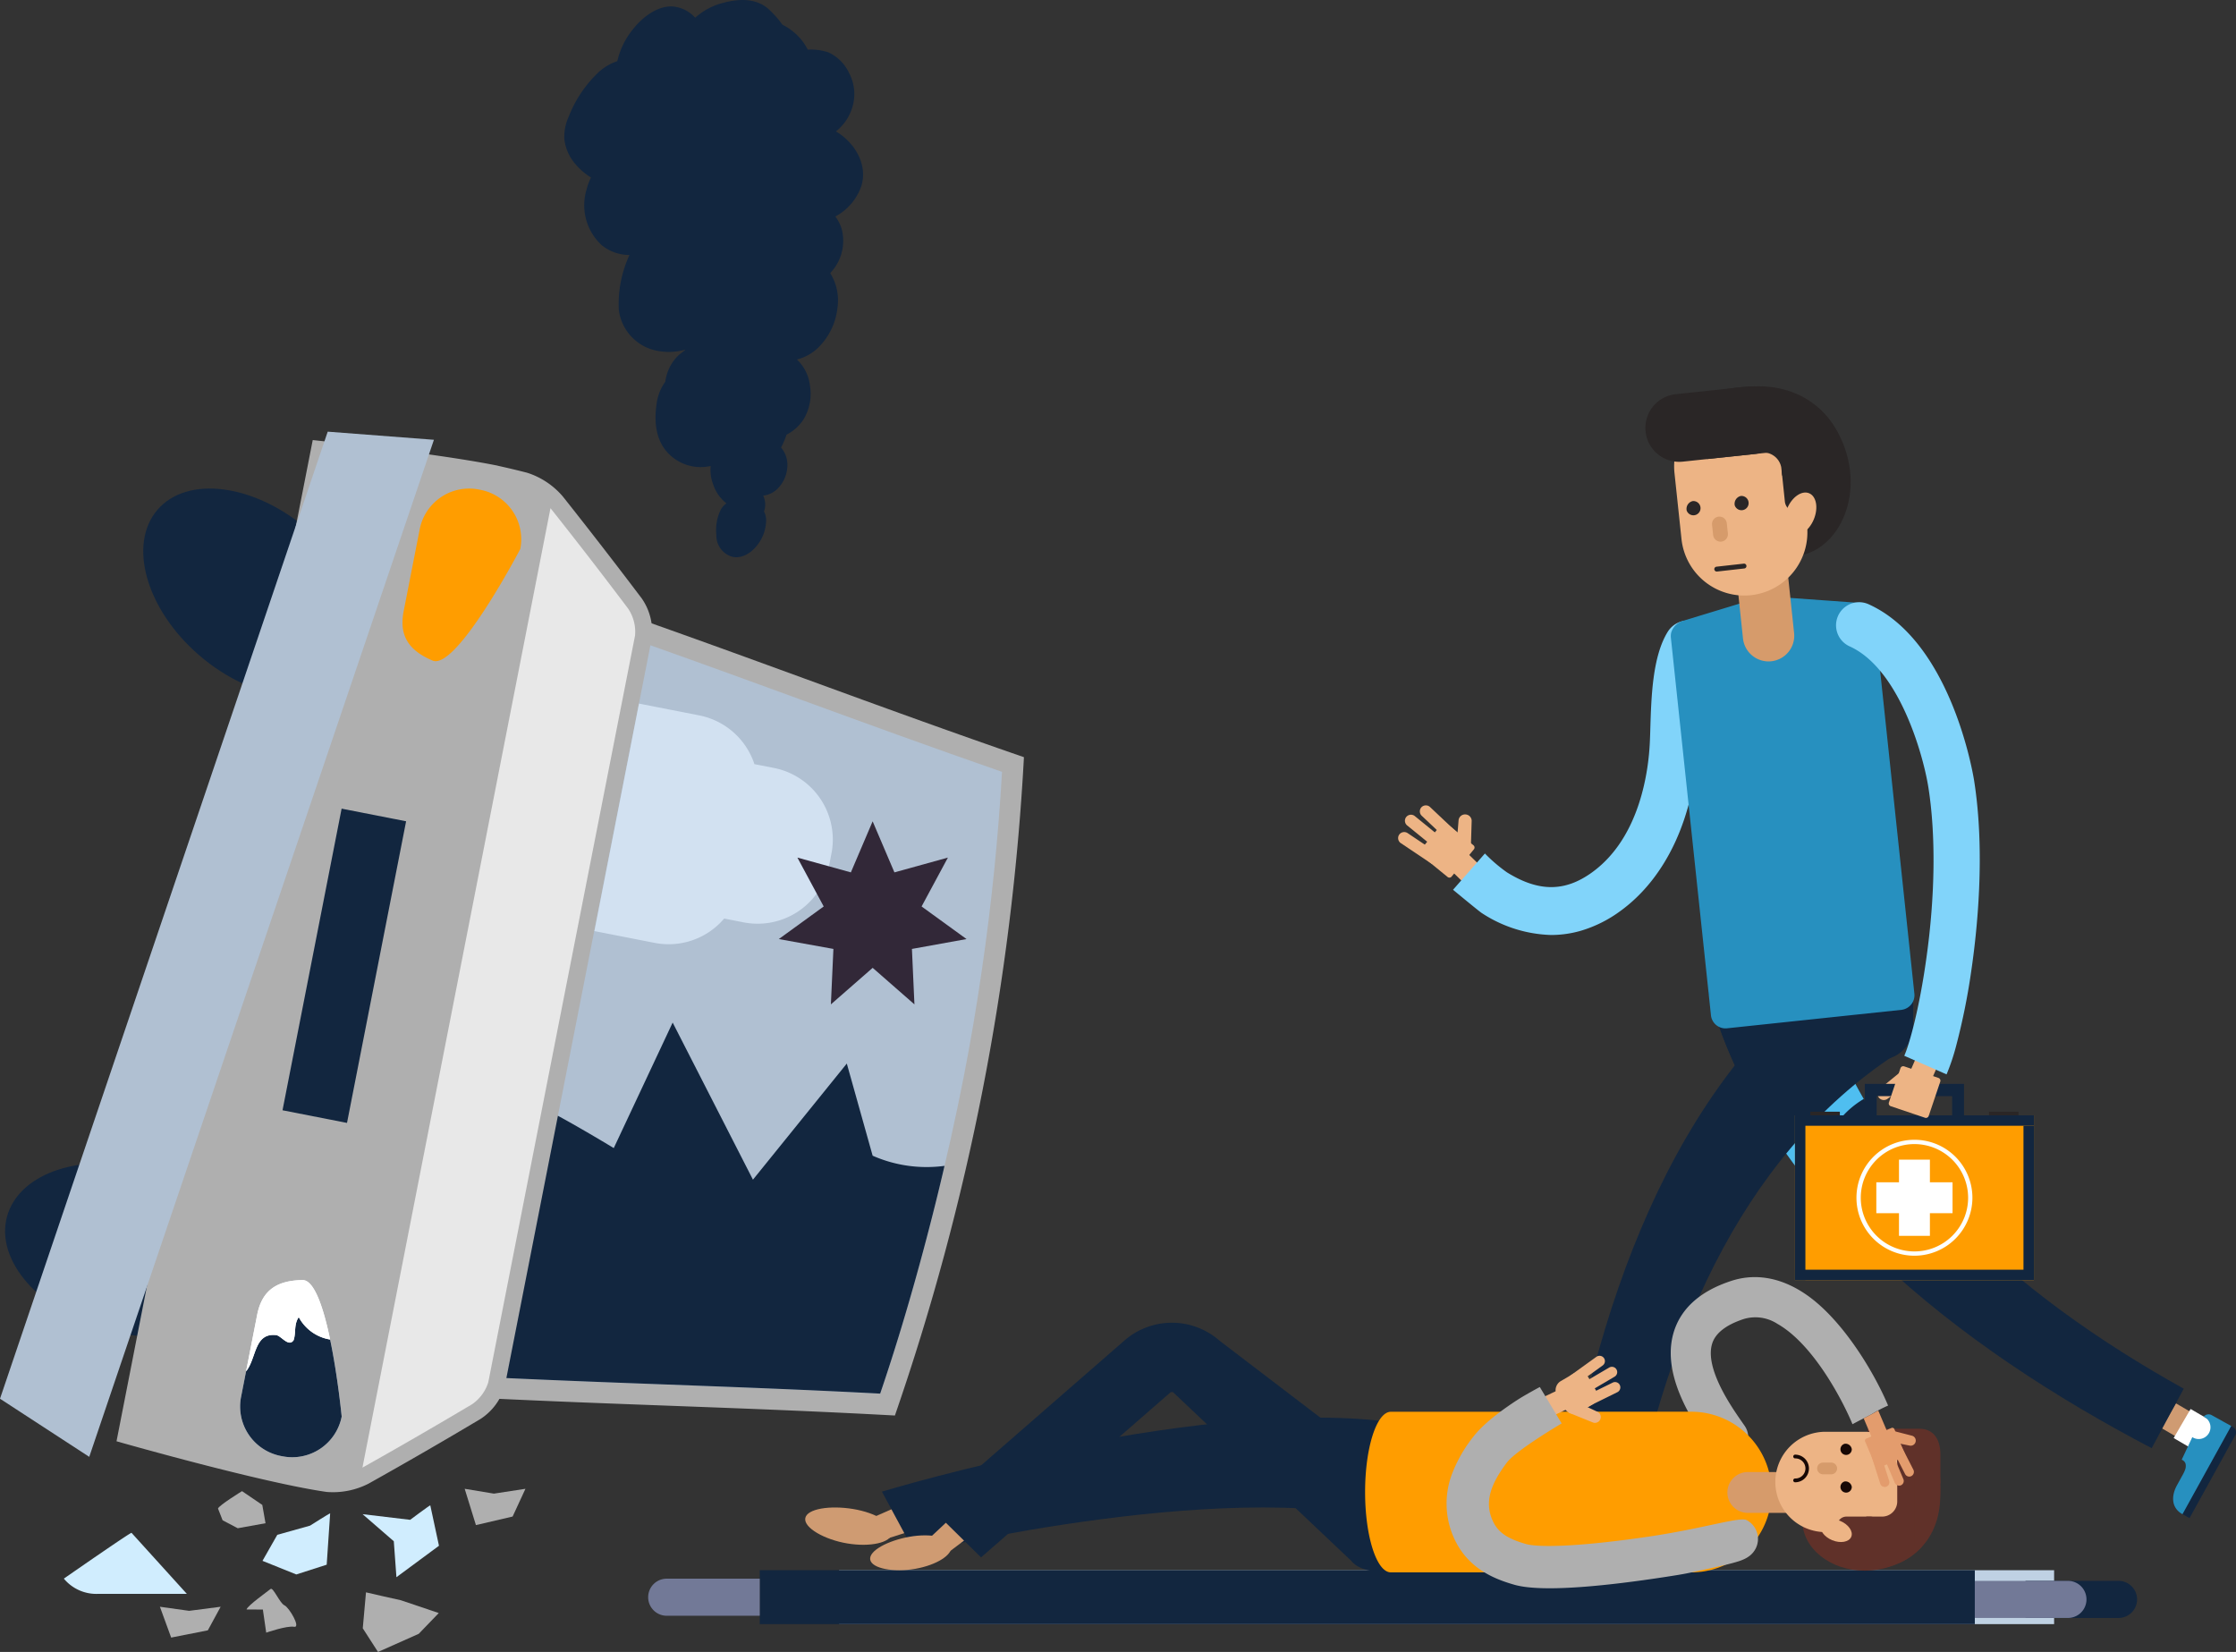 <svg xmlns="http://www.w3.org/2000/svg" width="328.446" height="242.649" viewBox="0 0 328.446 242.649">
  <rect x="0" y="0" width="328.446" height="242.649" fill="#333333" stroke="none"/>
  <g id="Grupo_87408" data-name="Grupo 87408" transform="translate(-990.797 -7222.016)">
    <g id="Grupo_87407" data-name="Grupo 87407" transform="translate(990.797 7222.016)">
      <g id="Grupo_87406" data-name="Grupo 87406" transform="translate(0 63.405)">
        <g id="Grupo_87398" data-name="Grupo 87398" transform="translate(0.753 8.357)">
          <path id="Trazado_138986" data-name="Trazado 138986" d="M40.118,161.254c-7.791-6.7-10.545-16.288-6.153-21.394s14.277-3.8,22.071,2.908,10.556,16.284,6.157,21.394S47.916,167.968,40.118,161.254Z" transform="translate(-11.586 -136.743)" fill="#12263f"/>
          <path id="Trazado_138987" data-name="Trazado 138987" d="M47.824,164.8c-9.915-2.736-19.4.315-21.2,6.813s4.8,13.977,14.709,16.706,19.409-.315,21.2-6.809S57.739,167.531,47.824,164.8Z" transform="translate(-26.335 -64.711)" fill="#12263f"/>
        </g>
        <g id="Grupo_87401" data-name="Grupo 87401" transform="translate(70.289 27.121)">
          <g id="Grupo_87400" data-name="Grupo 87400">
            <path id="Trazado_138988" data-name="Trazado 138988" d="M45.32,256.666c21.731,1.066,39.433,1.41,61.163,2.593a353.881,353.881,0,0,0,18.954-96.7c-20.573-7.109-37.092-13.471-57.622-20.691Z" transform="translate(-45.32 -141.866)" fill="#afafaf"/>
            <g id="Grupo_87399" data-name="Grupo 87399" transform="translate(3.725 4.113)">
              <path id="Trazado_138989" data-name="Trazado 138989" d="M46.337,250.757,67.46,142.989c8,2.839,15.49,5.571,22.76,8.223,9.292,3.392,18.87,6.89,29.291,10.512-.56,9.713-1.546,19.42-2.948,29.012q-1.159,8.043-2.714,15.962c-1.146,5.831-2.535,12.072-4.1,18.372-2.388,9.593-5.179,19.324-8.139,27.987-11.039-.582-21.262-.956-31.162-1.329C62.735,251.442,54.787,251.145,46.337,250.757Z" transform="translate(-46.337 -142.989)" fill="#b0c0d2"/>
            </g>
            <path id="Trazado_138990" data-name="Trazado 138990" d="M96.71,164.177,82.924,181.234,71.13,158.159l-8.651,18.434s-5.007-3.036-8.56-4.934l-7.582,38.7c8.45.388,16.4.685,24.112.971,9.9.374,20.123.747,31.162,1.33,2.959-8.662,5.75-18.394,8.139-27.987q.681-2.747,1.315-5.468a19.685,19.685,0,0,1-10.56-1.491Z" transform="translate(-42.612 -98.483)" fill="#12263f"/>
          </g>
        </g>
        <g id="Grupo_87403" data-name="Grupo 87403" transform="translate(17.118 1.229)">
          <g id="Grupo_87402" data-name="Grupo 87402">
            <path id="Trazado_138991" data-name="Trazado 138991" d="M30.8,281.866s21.181,6.058,30.862,7.443a11.456,11.456,0,0,0,6.153-1.216q8.3-4.642,16.467-9.516a8.5,8.5,0,0,0,3.571-4.908c3.56-18.108,7.622-38.792,11.182-56.9q5.186-26.393,10.38-52.783a8.537,8.537,0,0,0-1.447-5.9q-5.73-7.587-11.644-15.039a11.462,11.462,0,0,0-5.238-3.454c-1.872-.473-2.809-.692-4.692-1.11l-.011,0c-8.926-1.769-26.76-3.681-26.76-3.681Z" transform="translate(-30.803 -134.797)" fill="#afafaf"/>
            <path id="Trazado_138992" data-name="Trazado 138992" d="M40.665,278.459c5.084-2.846,10.347-5.89,16.094-9.3a6.151,6.151,0,0,0,2.392-3.242c2.117-10.772,4.414-22.452,6.67-33.957l4.509-22.943,10.38-52.787a6.133,6.133,0,0,0-.993-3.912c-4.051-5.377-7.8-10.215-11.431-14.786Z" transform="translate(-4.543 -127.522)" fill="#e8e8e8"/>
          </g>
        </g>
        <path id="Trazado_138993" data-name="Trazado 138993" d="M26.129,276.508,74.267,134.461l15.6,1.193L39.239,285.047Z" transform="translate(-26.129 -134.461)" fill="#b0c0d2"/>
        <g id="Grupo_87404" data-name="Grupo 87404" transform="translate(35.273 8.357)">
          <path id="Trazado_138994" data-name="Trazado 138994" d="M46.681,162.008c-3.377-1.443-4.963-3.546-4.238-7.249L44.8,142.72a7.4,7.4,0,0,1,8.684-5.838l.256.051a7.4,7.4,0,0,1,5.838,8.684S50.2,163.521,46.681,162.008Z" transform="translate(-18.423 -136.743)" fill="#ff9d00"/>
          <path id="Trazado_138995" data-name="Trazado 138995" d="M44.921,168.485c-3.677.066-5.934,1.414-6.662,5.117L35.9,185.638a7.4,7.4,0,0,0,5.838,8.688l.256.048a7.4,7.4,0,0,0,8.684-5.838S48.745,168.416,44.921,168.485Z" transform="translate(-35.76 -52.224)" fill="#fafbfd"/>
          <path id="Trazado_138996" data-name="Trazado 138996" d="M44.368,169.971c-.751,1.128-.374,2.256-.751,3.384-.751,1.128-1.879-.751-2.637-.751-3.183-.293-2.806,3.432-4.348,5.329l-.733,3.747a7.4,7.4,0,0,0,5.838,8.688l.256.048a7.4,7.4,0,0,0,8.684-5.838s-.571-5.915-1.7-11.318A6.374,6.374,0,0,1,44.368,169.971Z" transform="translate(-35.76 -48.267)" fill="#12263f"/>
          <path id="Trazado_138997" data-name="Trazado 138997" d="M44.287,168.485c-3.677.066-5.934,1.414-6.662,5.117L36,181.891c1.542-1.9,1.165-5.622,4.348-5.329.758,0,1.886,1.879,2.637.751.377-1.128,0-2.256.751-3.384a6.374,6.374,0,0,0,4.608,3.289C47.389,172.65,46.034,168.456,44.287,168.485Z" transform="translate(-35.125 -52.224)" fill="#fff"/>
        </g>
        <rect id="Rectángulo_32751" data-name="Rectángulo 32751" width="45.147" height="9.653" transform="translate(41.499 99.678) rotate(-78.914)" fill="#12263f"/>
        <g id="Grupo_87405" data-name="Grupo 87405" transform="translate(87.317 39.944)">
          <path id="Trazado_138998" data-name="Trazado 138998" d="M58.8,180.511l-8.834-1.729,6.549-33.415,8.834,1.729a10.717,10.717,0,0,1,8.12,7.164l2.853.557A10.72,10.72,0,0,1,84.783,167.4l-.322,1.645A10.722,10.722,0,0,1,71.883,177.5l-2.857-.56A10.7,10.7,0,0,1,58.8,180.511Z" transform="translate(-49.969 -145.367)" fill="#d2e1f1"/>
        </g>
      </g>
      <path id="Trazado_138999" data-name="Trazado 138999" d="M71.149,150.088l3.2,7.5,7.856-2.173-3.866,7.179,6.6,4.788-8.019,1.45.368,8.144-6.134-5.367-6.138,5.367.37-8.144-8.019-1.45,6.594-4.788-3.865-7.179,7.855,2.173Z" transform="translate(57.033 -29.447)" fill="#322838"/>
      <path id="Trazado_139000" data-name="Trazado 139000" d="M38.631,178.621c-.264,0-9.941,6.728-9.941,6.728a6.192,6.192,0,0,0,4.97,2.242h13.1Z" transform="translate(-19.312 46.528)" fill="#d0edfe"/>
      <path id="Trazado_139001" data-name="Trazado 139001" d="M46.26,182.165c-.117,0-5.109-1.157-5.109-1.157l-.472,5.282,2.238,3.476L48.9,187.1l2.941-3.051Z" transform="translate(12.609 52.884)" fill="#afafaf"/>
      <path id="Trazado_139002" data-name="Trazado 139002" d="M34.872,179.5c.165-.483,3.531-2.553,3.531-2.553l2.978,2.025.472,2.688-4.08.736-2.223-1.168Z" transform="translate(-2.851 42.081)" fill="#afafaf"/>
      <path id="Trazado_139003" data-name="Trazado 139003" d="M32.543,181.586l1.653,4.529,5.388-1.066,1.882-3.463-4.629.6Z" transform="translate(-9.054 54.423)" fill="#afafaf"/>
      <path id="Trazado_139004" data-name="Trazado 139004" d="M50.615,177.519c-.114,0-2.956,2.128-2.956,2.128l-6.988-.831,4.586,3.981.385,5.278,6.249-4.619Z" transform="translate(12.59 43.594)" fill="#d0edfe"/>
      <path id="Trazado_139005" data-name="Trazado 139005" d="M46.6,177.841c-.117,0-2.959,1.806-2.959,1.806l-4.805,1.344-2.176,3.824,4.967,2,4.465-1.436Z" transform="translate(1.897 44.451)" fill="#d0edfe"/>
      <path id="Trazado_139006" data-name="Trazado 139006" d="M36.016,183.9c.161-.575,3.154-2.688,3.531-3.007s1.363,2.11,2.04,2.4,2.472,3.337,1.41,3.15-4.088.864-4.088.864l-.491-3.392Z" transform="translate(0.195 52.506)" fill="#afafaf"/>
      <path id="Trazado_139007" data-name="Trazado 139007" d="M44.765,176.856l1.651,5.331,5.39-1.255,1.885-4.076-4.632.71Z" transform="translate(23.492 41.827)" fill="#afafaf"/>
      <path id="Trazado_139008" data-name="Trazado 139008" d="M91.246,132.247a6.62,6.62,0,0,0-.648-4.384,6.256,6.256,0,0,0-3-3.007,7.9,7.9,0,0,0-3.066-.41,8.918,8.918,0,0,0-.6-1.007,8.43,8.43,0,0,0-3.113-2.655,15.6,15.6,0,0,0-1.894-2.157c-1.846-1.791-4.461-1.689-6.8-1.062a9.754,9.754,0,0,0-4.132,2.19,4.958,4.958,0,0,0-2.725-1.571c-2.373-.516-4.831,1.319-6.234,3.044a11.438,11.438,0,0,0-2.472,4.9v0a7.879,7.879,0,0,0-2.615,1.5,17.882,17.882,0,0,0-4.534,6.673,7.042,7.042,0,0,0-.634,3.289,6.766,6.766,0,0,0,1.78,3.835,9.309,9.309,0,0,0,2.132,1.795,8.908,8.908,0,0,0-.637,1.722,7.986,7.986,0,0,0,2.187,8.2,6.444,6.444,0,0,0,4.1,1.461c-.048.11-.1.212-.139.315a17.192,17.192,0,0,0-1.425,7.721,7,7,0,0,0,5.274,5.959,8.928,8.928,0,0,0,4.414-.066l.055.044a4.049,4.049,0,0,0-.418.319,5.65,5.65,0,0,0-1.524,1.626,6.522,6.522,0,0,0-.967,2.692,6.981,6.981,0,0,0-1.282,3.278c-.377,2.516-.158,5.267,1.667,7.194a6.6,6.6,0,0,0,6.274,1.912,6.011,6.011,0,0,0,.4,2.791,5.757,5.757,0,0,0,1.923,2.7,2.731,2.731,0,0,0-.831.912,6.853,6.853,0,0,0-.656,3.721,3.236,3.236,0,0,0,1.824,3.014c1.377.7,2.9-.081,3.846-1.11a6.083,6.083,0,0,0,1.641-3.908,2.78,2.78,0,0,0-.319-1.447l.037-.084a2.99,2.99,0,0,0-.154-2.242,3.487,3.487,0,0,0,2.26-1.161,4.905,4.905,0,0,0,1.278-2.9,3.935,3.935,0,0,0-.912-3c.055-.1.11-.2.158-.3A12.4,12.4,0,0,0,81.412,181a6.49,6.49,0,0,0,2.509-2.26,7.265,7.265,0,0,0,.927-4.992,6.243,6.243,0,0,0-1.916-3.8l.022,0a6.8,6.8,0,0,0,3.011-1.637,9.648,9.648,0,0,0,2.923-5.882,7.573,7.573,0,0,0-1.059-5.164c.022-.026.048-.048.066-.073a6.845,6.845,0,0,0,1.6-6.487,5.825,5.825,0,0,0-.916-1.754,8.052,8.052,0,0,0,3.8-4.4c1.029-3.168-.919-6.45-3.71-8.1A7.12,7.12,0,0,0,91.246,132.247Z" transform="translate(34.119 -117.15)" fill="#12263f"/>
    </g>
    <g id="Grupo_87397" data-name="Grupo 87397" transform="translate(1086 7278.757)">
      <g id="Grupo_87369" data-name="Grupo 87369" transform="translate(110.168 0)">
        <g id="Grupo_87361" data-name="Grupo 87361">
          <g id="Grupo_87344" data-name="Grupo 87344" transform="translate(0 61.557)">
            <rect id="Rectángulo_32736" data-name="Rectángulo 32736" width="3.493" height="6.038" transform="translate(7.254 9.051) rotate(-45.667)" fill="#edb485"/>
            <g id="Grupo_87343" data-name="Grupo 87343">
              <path id="Trazado_138918" data-name="Trazado 138918" d="M202.807,62.968a.881.881,0,0,1,.241,1.225h0a.885.885,0,0,1-1.23.245l-4.407-2.949a.893.893,0,0,1-.249-1.234h0a.9.9,0,0,1,1.234-.249Z" transform="translate(-197.014 -55.941)" fill="#edb485"/>
              <path id="Trazado_138919" data-name="Trazado 138919" d="M203.123,62.816a.887.887,0,0,1,.038,1.251h0a.888.888,0,0,1-1.255.038l-3.862-3.646a.891.891,0,0,1-.034-1.255h0a.9.9,0,0,1,1.251-.034Z" transform="translate(-194.579 -58.933)" fill="#edb485"/>
              <path id="Trazado_138920" data-name="Trazado 138920" d="M200.415,59.251a.952.952,0,0,0-1.035.883l-.346,4.272a3.075,3.075,0,0,0,1.314.63c.287.042.828-.575.828-.575l.127-4.174A.955.955,0,0,0,200.415,59.251Z" transform="translate(-190.502 -57.92)" fill="#edb485"/>
              <path id="Trazado_138921" data-name="Trazado 138921" d="M202.82,62.811a.886.886,0,0,1,.127,1.246h0a.894.894,0,0,1-1.246.127l-4.124-3.351a.891.891,0,0,1-.127-1.251h0a.892.892,0,0,1,1.242-.131Z" transform="translate(-196.25 -57.884)" fill="#edb485"/>
              <path id="Rectángulo_32737" data-name="Rectángulo 32737" d="M.414,0H5.592a.416.416,0,0,1,.416.416V5.6a.416.416,0,0,1-.416.416H.415A.415.415,0,0,1,0,5.6V.414A.414.414,0,0,1,.414,0Z" transform="translate(2.933 6.977) rotate(-50.751)" fill="#edb485"/>
            </g>
          </g>
          <g id="Grupo_87345" data-name="Grupo 87345" transform="translate(8.07 34.401)">
            <path id="Trazado_138922" data-name="Trazado 138922" d="M217.739,98.067a15.713,15.713,0,0,1-4.441.634,19.522,19.522,0,0,1-10.178-3.237c-.4-.254-4.2-3.405-4.2-3.405l4.682-5.328a23.023,23.023,0,0,0,3.228,2.763c4.669,2.9,8.539,2.9,12.545-.017,7.094-5.159,8.281-15.105,8.455-19.144.03-.642.055-1.327.072-2.058.144-4.686.33-10.5,2.548-14.1a3.517,3.517,0,0,1,5.983,3.7c-1.225,2-1.394,7.187-1.5,10.626-.017.752-.042,1.466-.072,2.146-.469,10.681-4.61,19.63-11.349,24.523A18.824,18.824,0,0,1,217.739,98.067Z" transform="translate(-198.924 -52.506)" fill="#81d4fa"/>
          </g>
          <g id="Grupo_87353" data-name="Grupo 87353" transform="translate(45.552 86.338)">
            <rect id="Rectángulo_32738" data-name="Rectángulo 32738" width="4.207" height="3.54" transform="matrix(0.504, -0.864, 0.864, 0.504, 66.578, 66.687)" fill="#cf9b72"/>
            <rect id="Rectángulo_32739" data-name="Rectángulo 32739" width="4.941" height="5.123" transform="matrix(0.504, -0.864, 0.864, 0.504, 68.365, 68.149)" fill="#fff"/>
            <g id="Grupo_87347" data-name="Grupo 87347">
              <g id="Grupo_87346" data-name="Grupo 87346">
                <path id="Trazado_138923" data-name="Trazado 138923" d="M277.642,125.7c-24.679-13.728-47.686-33.472-54.408-60.9-3.968.917-11.459,1.711-15.439,2.624,8.184,30.32,37.292,52.452,65.14,67.012C274.494,131.514,276.074,128.611,277.642,125.7Z" transform="translate(-207.795 -64.798)" fill="#12263f"/>
              </g>
            </g>
            <g id="Grupo_87349" data-name="Grupo 87349">
              <g id="Grupo_87348" data-name="Grupo 87348">
                <path id="Trazado_138924" data-name="Trazado 138924" d="M223.53,78.8c-2.058,1.673-4.077,3.406-6.114,5.108-.63.524-1.246,1.056-1.863,1.593a71.853,71.853,0,0,1-7.757-18.084c3.98-.913,11.471-1.707,15.439-2.624a69.214,69.214,0,0,0,3.773,11.15C225.8,76.84,224.683,77.867,223.53,78.8Z" transform="translate(-207.795 -64.798)" fill="#12263f"/>
                <path id="Trazado_138925" data-name="Trazado 138925" d="M221.034,77.033c-1.618,1.732-3.279,3.427-4.905,5.146-.6.646-1.2,1.3-1.791,1.96q-2.466-3.3-4.6-6.76c.334-.3.668-.592,1.01-.887,2.011-1.72,4.031-3.444,6.034-5.184,1.39-1.213,2.734-2.565,4.179-3.752a71.025,71.025,0,0,0,3.405,6.688A13.4,13.4,0,0,0,221.034,77.033Z" transform="translate(-201.522 -55.903)" fill="#4fbef0" style="mix-blend-mode: multiply;isolation: isolate"/>
              </g>
            </g>
            <g id="Grupo_87352" data-name="Grupo 87352" transform="translate(68.288 64.67)">
              <g id="Grupo_87351" data-name="Grupo 87351">
                <g id="Grupo_87350" data-name="Grupo 87350">
                  <path id="Trazado_138926" data-name="Trazado 138926" d="M231.683,80.647a.911.911,0,0,1,.363,1.251c-.832,1.5-2.607,4.732-2.607,4.732l-4.1,7.424-1.06-.579L231.433,80.5Z" transform="translate(-222.928 -78.816)" fill="#12263f"/>
                  <path id="Trazado_138927" data-name="Trazado 138927" d="M225.33,94.766l7.162-12.959-1.251-.684v-.008l-1.631-.9a.932.932,0,0,0-1.162.22l.1.051a1.729,1.729,0,0,1-1.669,3.029l-.106-.063-1.555,3.308.072.038a.95.95,0,0,1,.452.448.608.608,0,0,1,.055.182,1.6,1.6,0,0,1-.085.824.883.883,0,0,0-.068.169,5.338,5.338,0,0,1-.245.5l-.862,1.572C223.636,92.117,223.7,93.871,225.33,94.766Z" transform="translate(-223.957 -80.104)" fill="#2790bf"/>
                </g>
              </g>
            </g>
          </g>
          <rect id="Rectángulo_32740" data-name="Rectángulo 32740" width="3.531" height="4.202" transform="matrix(0.19, -0.982, 0.982, 0.19, 26.184, 171.187)" fill="#cf9b72"/>
          <rect id="Rectángulo_32741" data-name="Rectángulo 32741" width="5.121" height="4.939" transform="translate(25.081 174.905) rotate(-78.916)" fill="#fff"/>
          <path id="Trazado_138928" data-name="Trazado 138928" d="M220.414,65.162h-8.742V76.228h8.742a4.98,4.98,0,0,0,4.986-4.981v-3.1C225.4,65.394,223.169,65.162,220.414,65.162Z" transform="translate(-149.739 22.714)" fill="#12263f"/>
          <g id="Grupo_87355" data-name="Grupo 87355" transform="translate(23.965 84.23)">
            <g id="Grupo_87354" data-name="Grupo 87354">
              <path id="Trazado_138929" data-name="Trazado 138929" d="M212.476,149.42c4.842-27.814,15.916-56.03,39.607-71.41-2.172-3.452-5.383-10.263-7.563-13.711-25.934,17.7-37.249,52.468-41.834,83.553Q207.585,148.632,212.476,149.42Z" transform="translate(-202.686 -64.299)" fill="#12263f"/>
            </g>
          </g>
          <path id="Trazado_138930" data-name="Trazado 138930" d="M206.508,57.8l5.877,55.367a2.15,2.15,0,0,0,2.32,1.982l25.71-2.721A2.165,2.165,0,0,0,242.266,110l-5.873-55.375a2.151,2.151,0,0,0-2.324-1.977l-3.925-.283-9.908-.71L208.257,55.3a2.585,2.585,0,0,0-1.707,1.732A2.289,2.289,0,0,0,206.508,57.8Z" transform="translate(-166.44 -20.842)" fill="#2790bf"/>
          <path id="Trazado_138931" data-name="Trazado 138931" d="M210.016,65.73a3.775,3.775,0,0,0,4.153,3.355h0a3.773,3.773,0,0,0,3.355-4.149l-1.306-12.342a3.772,3.772,0,0,0-4.149-3.351h0A3.775,3.775,0,0,0,208.71,53.4Z" transform="translate(-159.36 -28.695)" fill="#d69b6b"/>
          <path id="Trazado_138932" data-name="Trazado 138932" d="M208.433,58.007c-.672-6.334,2.81-12.815,7.893-13.352s9.845,5.062,10.516,11.4-2.9,11.907-7.99,12.443S209.105,64.34,208.433,58.007Z" transform="translate(-160.452 -43.543)" fill="#2a2626"/>
          <path id="Trazado_138933" data-name="Trazado 138933" d="M207.689,64.889a9.284,9.284,0,0,0,10.2,8.248h0a9.283,9.283,0,0,0,8.243-10.208l-1.027-9.68a9.269,9.269,0,0,0-10.2-8.239h0a9.266,9.266,0,0,0-8.243,10.2Z" transform="translate(-166.066 -42.452)" fill="#edb485"/>
          <path id="Trazado_138934" data-name="Trazado 138934" d="M212.724,50.845a.353.353,0,0,1-.317.393l-4,.452a.364.364,0,0,1-.4-.313h0a.362.362,0,0,1,.313-.4l4.01-.448a.351.351,0,0,1,.393.313Z" transform="translate(-161.561 -24.479)" fill="#2a2626"/>
          <path id="Trazado_138935" data-name="Trazado 138935" d="M207.518,45.691a28.6,28.6,0,0,1,7.593-1.3c9.063-.5,12.912,6.274,13.161,8.569l-2.928-1.749c.241,2.286-6.883,2.78-9.177,3.029l-7.652.811Z" transform="translate(-163.136 -44.364)" fill="#2a2626"/>
          <path id="Trazado_138936" data-name="Trazado 138936" d="M212.7,54.667a1.708,1.708,0,0,0,1.521-1.884l-.465-4.365a1.71,1.71,0,0,0-1.889-1.521h0a1.7,1.7,0,0,0-1.508,1.88l.456,4.373a1.718,1.718,0,0,0,1.884,1.517Z" transform="translate(-154.007 -36.223)" fill="#2a2626"/>
          <path id="Trazado_138937" data-name="Trazado 138937" d="M218.46,53.17a2.676,2.676,0,0,0-3-2.159l-7.111.752-.532-4.986,13.711-1.453.963,9.084-3.9-.03Z" transform="translate(-162.185 -41.267)" fill="#2a2626"/>
          <path id="Trazado_138938" data-name="Trazado 138938" d="M211.509,54.232c1.073.456,2.518-.541,3.22-2.218s.393-3.4-.68-3.849-2.514.541-3.22,2.218S210.432,53.784,211.509,54.232Z" transform="translate(-153.675 -32.454)" fill="#edb485"/>
          <path id="Trazado_138939" data-name="Trazado 138939" d="M205.638,50.995a4.982,4.982,0,0,1,4.428-5.48l10.529-1.12a4.983,4.983,0,0,1,5.48,4.432h0a4.973,4.973,0,0,1-4.428,5.476l-10.525,1.115a4.975,4.975,0,0,1-5.484-4.424Z" transform="translate(-169.292 -44.352)" fill="#2a2626"/>
          <g id="Grupo_87358" data-name="Grupo 87358" transform="translate(15.726 172.042)">
            <g id="Grupo_87357" data-name="Grupo 87357">
              <g id="Grupo_87356" data-name="Grupo 87356">
                <path id="Trazado_138940" data-name="Trazado 138940" d="M215.486,88.508a.917.917,0,0,1-1.061.748c-1.694-.292-5.332-.9-5.332-.9l-8.357-1.437.207-1.191,14.59,2.493Z" transform="translate(-200.736 -83.011)" fill="#2a2626"/>
                <path id="Trazado_138941" data-name="Trazado 138941" d="M200.784,87.824l14.59,2.489.241-1.394v0l.317-1.834a.92.92,0,0,0-.6-1.018l-.013.1a1.725,1.725,0,1,1-3.4-.579l.017-.123-3.634-.38-.013.084a1.019,1.019,0,0,1-.275.579.725.725,0,0,1-.148.106,1.534,1.534,0,0,1-.807.19c-.063,0-.131,0-.194-.008a3.443,3.443,0,0,1-.541-.063l-1.762-.3C202.728,85.352,201.1,85.99,200.784,87.824Z" transform="translate(-200.581 -85.082)" fill="#2a2626"/>
              </g>
            </g>
          </g>
          <g id="Grupo_87360" data-name="Grupo 87360" transform="translate(42.378 16.107)">
            <g id="Grupo_87359" data-name="Grupo 87359">
              <path id="Trazado_138942" data-name="Trazado 138942" d="M208.724,49.571a1.048,1.048,0,1,0,.883-1.39A1.178,1.178,0,0,0,208.724,49.571Z" transform="translate(-201.654 -48.176)" fill="#2a2626"/>
              <path id="Trazado_138943" data-name="Trazado 138943" d="M207.053,49.744a1.046,1.046,0,1,0,.875-1.386A1.17,1.17,0,0,0,207.053,49.744Z" transform="translate(-207.044 -47.602)" fill="#2a2626"/>
            </g>
            <path id="Trazado_138944" data-name="Trazado 138944" d="M208.089,51.6a1.1,1.1,0,0,0,1.2.972h0a1.094,1.094,0,0,0,.968-1.2l-.161-1.508a1.089,1.089,0,0,0-1.2-.963h0a1.086,1.086,0,0,0-.963,1.2Z" transform="translate(-204.197 -45.861)" fill="#d69b6b"/>
          </g>
        </g>
        <g id="Grupo_87368" data-name="Grupo 87368" transform="translate(58.293 31.68)">
          <path id="Trazado_138945" data-name="Trazado 138945" d="M213.86,72.024a.921.921,0,0,0,1.3.2l3.334-2.455a2.937,2.937,0,0,0-.372-1.356c-.148-.224-.934-.237-.934-.237l-3.131,2.552A.926.926,0,0,0,213.86,72.024Z" transform="translate(-201.558 0.752)" fill="#edb485"/>
          <g id="Grupo_87363" data-name="Grupo 87363" transform="translate(0 70.781)">
            <path id="Trazado_138946" data-name="Trazado 138946" d="M213.239,68.614v7.819h1.743v-6.01h11.083v6.01h1.745V68.614Z" transform="translate(-202.977 -68.614)" fill="#12263f"/>
            <g id="Grupo_87362" data-name="Grupo 87362" transform="translate(2.257 4.091)">
              <rect id="Rectángulo_32742" data-name="Rectángulo 32742" width="4.335" height="1.102" fill="#2a2626"/>
              <rect id="Rectángulo_32743" data-name="Rectángulo 32743" width="4.334" height="1.102" transform="translate(26.243)" fill="#2a2626"/>
            </g>
            <rect id="Rectángulo_32744" data-name="Rectángulo 32744" width="35.097" height="24.208" transform="translate(0 4.627)" fill="#ff9d00"/>
            <path id="Trazado_138947" data-name="Trazado 138947" d="M224.835,74.575h-3.326V71.249h-4.541v3.326h-3.33v4.539h3.33v3.327h4.541V79.114h3.326Z" transform="translate(-201.689 -60.115)" fill="#fff"/>
            <path id="Trazado_138948" data-name="Trazado 138948" d="M221.462,87.59a8.516,8.516,0,1,1,8.518-8.518A8.525,8.525,0,0,1,221.462,87.59Zm0-16.4a7.884,7.884,0,1,0,7.888,7.88A7.885,7.885,0,0,0,221.462,71.192Z" transform="translate(-203.917 -62.343)" fill="#fdfffe"/>
            <path id="Trazado_138949" data-name="Trazado 138949" d="M212.34,93.917V71.238h33.568V69.709h-35.1V93.917Z" transform="translate(-210.81 -65.082)" fill="#12263f"/>
            <path id="Trazado_138950" data-name="Trazado 138950" d="M244.375,70.071V91.215H210.81V92.75h35.1V70.071Z" transform="translate(-210.81 -63.915)" fill="#12263f"/>
          </g>
          <g id="Grupo_87367" data-name="Grupo 87367" transform="translate(5.968)">
            <g id="Grupo_87365" data-name="Grupo 87365" transform="translate(7.692 64.095)">
              <rect id="Rectángulo_32745" data-name="Rectángulo 32745" width="5.824" height="3.369" transform="translate(3.044 5.337) rotate(-66.404)" fill="#edb485"/>
              <g id="Grupo_87364" data-name="Grupo 87364" transform="translate(0 3.981)">
                <path id="Rectángulo_32746" data-name="Rectángulo 32746" d="M.424,0H5.747a.426.426,0,0,1,.426.426V5.743a.426.426,0,0,1-.426.426H.425A.425.425,0,0,1,0,5.744V.424A.424.424,0,0,1,.424,0Z" transform="translate(0 5.849) rotate(-71.351)" fill="#edb485"/>
              </g>
            </g>
            <g id="Grupo_87366" data-name="Grupo 87366">
              <path id="Trazado_138951" data-name="Trazado 138951" d="M222.309,118.52c.731-1.631,2.21-6.841,3.245-14.323,1.3-9.228,1.394-18.135.3-25.077-.731-4.665-4.255-17.475-11.615-20.758a3.393,3.393,0,0,1,2.755-6.2c12.215,5.438,15.435,25.072,15.57,25.9,1.686,10.69.439,22.288-.452,28.258a96.029,96.029,0,0,1-2.189,10.766,31.092,31.092,0,0,1-1.4,4.166Z" transform="translate(-212.223 -51.862)" fill="#81d4fa"/>
            </g>
          </g>
        </g>
      </g>
      <g id="Grupo_87396" data-name="Grupo 87396" transform="translate(0 130.852)">
        <g id="Grupo_87370" data-name="Grupo 87370" transform="translate(150.212)">
          <path id="Trazado_138952" data-name="Trazado 138952" d="M216.541,101.322a2.953,2.953,0,0,0,.849-4.086c-.148-.215-.346-.5-.583-.837-1.475-2.134-5.4-7.783-4.208-11.374.507-1.508,2.062-2.7,4.622-3.541a5.931,5.931,0,0,1,4.931.706c5.336,3.013,9.667,11.416,11.036,14.746.934-.507,1.889-.984,2.806-1.466a18.907,18.907,0,0,1,2.425-1.272c-1.952-4.665-6.41-12.194-11.607-16-4.741-3.456-8.831-3.169-11.433-2.311-4.42,1.445-7.234,3.891-8.366,7.267a9.849,9.849,0,0,0-.292,1.073c-1.3,6.105,3.249,12.642,5.252,15.532.2.283.368.52.486.71A2.947,2.947,0,0,0,216.541,101.322Z" transform="translate(-206.491 -75.333)" fill="#afafaf"/>
        </g>
        <g id="Grupo_87371" data-name="Grupo 87371" transform="translate(0 43.049)">
          <rect id="Rectángulo_32747" data-name="Rectángulo 32747" width="178.481" height="7.92" transform="translate(28.045)" fill="#bfd1e3"/>
          <rect id="Rectángulo_32748" data-name="Rectángulo 32748" width="178.483" height="7.92" transform="translate(16.396)" fill="#12263f"/>
          <path id="Trazado_138953" data-name="Trazado 138953" d="M187.338,85.819l-.169,0h-13.5a2.723,2.723,0,1,0,0,5.446h13.5c.055,0,.114-.008.169-.008Z" transform="translate(-170.94 -84.576)" fill="#727997"/>
          <path id="Trazado_138954" data-name="Trazado 138954" d="M218.824,85.9c.059,0,.114-.008.169-.008h13.5a2.725,2.725,0,1,1,0,5.45h-13.5c-.055,0-.11-.008-.169-.013Z" transform="translate(-16.505 -84.328)" fill="#12263f"/>
          <path id="Trazado_138955" data-name="Trazado 138955" d="M217.063,85.9c.055,0,.11-.008.169-.008H230.74a2.725,2.725,0,0,1,0,5.45H217.232c-.059,0-.114-.008-.169-.013Z" transform="translate(-22.185 -84.328)" fill="#727997"/>
        </g>
        <g id="Grupo_87375" data-name="Grupo 87375" transform="translate(23.07 33.179)">
          <g id="Grupo_87373" data-name="Grupo 87373" transform="translate(10.345)">
            <g id="Grupo_87372" data-name="Grupo 87372">
              <path id="Trazado_138956" data-name="Trazado 138956" d="M178.848,85.129,180.28,88.5l4.8-1.537-1.811-3.775Z" transform="translate(-178.848 -83.186)" fill="#cf9b72"/>
            </g>
          </g>
          <g id="Grupo_87374" data-name="Grupo 87374" transform="translate(0 0.656)">
            <path id="Trazado_138957" data-name="Trazado 138957" d="M176.413,84.921c-.232,1.394,2.81,3.148,6.2,3.706s6.346-.118,6.574-1.508-2.337-2.991-5.734-3.553S176.645,83.518,176.413,84.921Z" transform="translate(-176.4 -83.341)" fill="#cf9b72"/>
          </g>
        </g>
        <g id="Grupo_87378" data-name="Grupo 87378" transform="translate(34.342 20.635)">
          <g id="Grupo_87377" data-name="Grupo 87377">
            <g id="Grupo_87376" data-name="Grupo 87376">
              <path id="Trazado_138958" data-name="Trazado 138958" d="M256.287,81.253c-28.283-5.02-77.219,9.836-77.219,9.836l4.855,9s48.885-11.89,72.365-3.929Z" transform="translate(-179.068 -80.217)" fill="#12263f"/>
            </g>
          </g>
        </g>
        <g id="Grupo_87384" data-name="Grupo 87384" transform="translate(32.61 6.698)">
          <g id="Grupo_87380" data-name="Grupo 87380" transform="translate(9.012 28.283)">
            <g id="Grupo_87379" data-name="Grupo 87379">
              <path id="Trazado_138959" data-name="Trazado 138959" d="M180.791,86.69l2.294,2.519,3.749-2.835-2.762-2.762Z" transform="translate(-180.791 -83.612)" fill="#cf9b72"/>
            </g>
          </g>
          <g id="Grupo_87382" data-name="Grupo 87382" transform="translate(9.013)">
            <g id="Grupo_87381" data-name="Grupo 87381">
              <path id="Trazado_138960" data-name="Trazado 138960" d="M180.791,104.22l28.22-24.582a10.61,10.61,0,0,1,14.125-.055l28.292,21.587c2.1,1.868,4.234,8.176,2.362,10.288-1.872,2.1-9.211,3.139-11.345.423L216.287,87.133l-.013-.013a.819.819,0,0,0-.351,0l-27.848,24.265Z" transform="translate(-180.791 -76.918)" fill="#12263f"/>
            </g>
          </g>
          <g id="Grupo_87383" data-name="Grupo 87383" transform="translate(0 31.23)">
            <path id="Trazado_138961" data-name="Trazado 138961" d="M178.671,87.881c.228,1.3,3.439,1.9,6.6,1.348s5.535-2.062,5.307-3.359-2.974-1.91-6.139-1.352S178.443,86.576,178.671,87.881Z" transform="translate(-178.658 -84.31)" fill="#cf9b72"/>
          </g>
        </g>
        <path id="Trazado_138962" data-name="Trazado 138962" d="M244.037,80.012s-44.263,0-44.39.008c-2.091,0-3.782,5.281-3.782,11.788s1.69,11.8,3.782,11.8h44.39a11.8,11.8,0,0,0,0-23.594Z" transform="translate(-90.549 -60.243)" fill="#ff9d00"/>
        <g id="Grupo_87387" data-name="Grupo 87387" transform="translate(158.533 22.714)">
          <path id="Trazado_138963" data-name="Trazado 138963" d="M211.461,82.109a3,3,0,0,0-3,3h0a3,3,0,0,0,3,3h9.857a3,3,0,0,0,3-3h0a3,3,0,0,0-3-3Z" transform="translate(-208.461 -76.194)" fill="#d69b6b"/>
          <path id="Trazado_138964" data-name="Trazado 138964" d="M220.23,82.055c5.066,0,9.891,3.3,9.891,7.36s-4.825,7.356-9.891,7.356-9.164-3.291-9.164-7.356S215.164,82.055,220.23,82.055Z" transform="translate(-200.059 -76.368)" fill="#603129"/>
          <path id="Trazado_138965" data-name="Trazado 138965" d="M217.5,80.709a7.366,7.366,0,0,0-7.369,7.365h0a7.368,7.368,0,0,0,7.369,7.373h7.732a7.371,7.371,0,0,0,7.369-7.373h0a7.369,7.369,0,0,0-7.369-7.365Z" transform="translate(-203.088 -80.709)" fill="#edb485"/>
          <path id="Trazado_138966" data-name="Trazado 138966" d="M216.345,90.813V81.644h5.125a22.352,22.352,0,0,1,.4,6.114c-.363,7.2-6.038,9.671-7.876,9.671l1.631-2.168c-1.166,0-1.5-2.3-1.6-4.449Z" transform="translate(-190.622 -77.693)" fill="#603129"/>
          <path id="Trazado_138967" data-name="Trazado 138967" d="M212.279,85.019a1.356,1.356,0,0,0,1.356,1.36h3.49a1.36,1.36,0,0,0,1.361-1.36h0a1.362,1.362,0,0,0-1.361-1.361h-3.49a1.359,1.359,0,0,0-1.356,1.361Z" transform="translate(-196.147 -71.198)" fill="#603129"/>
          <g id="Grupo_87385" data-name="Grupo 87385" transform="translate(16.225 1.758)">
            <path id="Trazado_138968" data-name="Trazado 138968" d="M213.328,81.125a.833.833,0,1,0,1.022.807A.936.936,0,0,0,213.328,81.125Z" transform="translate(-212.301 -81.125)" fill="#170805"/>
          </g>
          <g id="Grupo_87386" data-name="Grupo 87386" transform="translate(16.225 7.293)">
            <path id="Trazado_138969" data-name="Trazado 138969" d="M213.328,82.435a.833.833,0,1,0,1.022.811A.939.939,0,0,0,213.328,82.435Z" transform="translate(-212.301 -82.435)" fill="#170805"/>
          </g>
          <path id="Trazado_138970" data-name="Trazado 138970" d="M211.779,84.522c-.325.782.406,1.825,1.627,2.328s2.48.275,2.8-.507-.41-1.829-1.635-2.332S212.1,83.736,211.779,84.522Z" transform="translate(-198.009 -70.921)" fill="#edb485"/>
          <path id="Trazado_138971" data-name="Trazado 138971" d="M212.444,81.78a.86.86,0,0,0-.862.862h0a.863.863,0,0,0,.862.862h1.2a.866.866,0,0,0,.866-.862h0a.864.864,0,0,0-.866-.862Z" transform="translate(-198.395 -77.255)" fill="#d69b6b"/>
        </g>
        <path id="Trazado_138972" data-name="Trazado 138972" d="M220.421,91.737v4.369h-7.132V91.737h2.277a2.226,2.226,0,0,0,2.273-2.18V81.922l2.582-.769Z" transform="translate(-34.357 -56.563)" fill="#603129"/>
        <path id="Trazado_138973" data-name="Trazado 138973" d="M221.073,80.605c1.546.034,2.966,1.065,2.966,3.841v4.2l-5.569-2.565v-.486H217.7V83.313a2.223,2.223,0,0,0-2.18-2.273h-2.184v-.435h7.741Z" transform="translate(-34.215 -58.33)" fill="#603129"/>
        <g id="Grupo_87388" data-name="Grupo 87388" transform="translate(168.209 26.073)">
          <path id="Trazado_138974" data-name="Trazado 138974" d="M210.751,81.779a.278.278,0,0,0,.275.279,1.475,1.475,0,1,1,0,2.949.279.279,0,0,0,0,.558,2.03,2.03,0,0,0,0-4.06A.274.274,0,0,0,210.751,81.779Z" transform="translate(-210.751 -81.504)" fill="#170805"/>
        </g>
        <g id="Grupo_87392" data-name="Grupo 87392" transform="translate(117.286 11.555)">
          <g id="Grupo_87390" data-name="Grupo 87390" transform="translate(12.144)">
            <rect id="Rectángulo_32749" data-name="Rectángulo 32749" width="5.347" height="3.089" transform="translate(0 7.038) rotate(-25.248)" fill="#edb485"/>
            <g id="Grupo_87389" data-name="Grupo 87389" transform="translate(3.866)">
              <path id="Trazado_138975" data-name="Trazado 138975" d="M204.17,82.234a.775.775,0,0,1-1.09-.177h0a.783.783,0,0,1,.169-1.094l3.815-2.746a.792.792,0,0,1,1.1.173h0a.781.781,0,0,1-.173,1.094Z" transform="translate(-201.068 -78.068)" fill="#edb485"/>
              <path id="Trazado_138976" data-name="Trazado 138976" d="M204.5,82.549a.783.783,0,0,1-1.044-.359h0a.777.777,0,0,1,.346-1.048l4.225-2.079a.773.773,0,0,1,1.044.355h0a.787.787,0,0,1-.355,1.052Z" transform="translate(-199.638 -75.125)" fill="#edb485"/>
              <path id="Trazado_138977" data-name="Trazado 138977" d="M207.709,82.374a.849.849,0,0,0-.414-1.132l-3.439-1.61a2.781,2.781,0,0,0-.93.9c-.114.224.22.87.22.87l3.427,1.39A.852.852,0,0,0,207.709,82.374Z" transform="translate(-201.151 -73.023)" fill="#edb485"/>
              <path id="Trazado_138978" data-name="Trazado 138978" d="M204.481,82.293a.782.782,0,0,1-1.077-.279h0a.784.784,0,0,1,.283-1.069l4.06-2.383a.778.778,0,0,1,1.073.275h0a.778.778,0,0,1-.292,1.073Z" transform="translate(-199.874 -76.834)" fill="#edb485"/>
              <path id="Trazado_138979" data-name="Trazado 138979" d="M205.949,84.557A1.546,1.546,0,0,1,203.828,84l-1.128-1.91a1.561,1.561,0,0,1,.558-2.129l1.91-1.115a1.546,1.546,0,0,1,2.125.554l1.115,1.91a1.548,1.548,0,0,1-.545,2.121Z" transform="translate(-202.488 -76.25)" fill="#edb485"/>
            </g>
          </g>
          <g id="Grupo_87391" data-name="Grupo 87391" transform="translate(0 4.581)">
            <path id="Trazado_138980" data-name="Trazado 138980" d="M215.6,84.505s-6.672,3.929-8.045,5.746c-2.56,3.389-3.2,5.894-2.155,8.379.752,1.8,2.1,2.772,4.973,3.591,1.741.494,7.381.469,17.982-1.086,8.129-1.2,13.4-2.953,14.416-2.429a3.118,3.118,0,0,1,1.318,4.2c-.718,1.373-2.121,1.758-3.359,2.1-.93.249-2.172.545-3.693.866-3.19.676-2.624.634-6.486,1.225-7.643,1.166-17.649,2.315-21.886,1.107-3.169-.9-7.06-2.527-9.008-7.162a12.285,12.285,0,0,1-.152-9.139,20.5,20.5,0,0,1,3.089-5.4c1.694-2.248,5.159-4.584,6.566-5.493,1.149-.735,3.232-1.855,3.232-1.855Z" transform="translate(-198.699 -79.152)" fill="#afafaf"/>
          </g>
        </g>
        <g id="Grupo_87395" data-name="Grupo 87395" transform="translate(178.548 19.587)">
          <path id="Trazado_138981" data-name="Trazado 138981" d="M214.994,85.373l-.655-1.568L213.2,81.122c.389-.194.782-.4,1.162-.6.321-.169.651-.368.98-.549l1.23,2.894.11.258.554,1.3.055.156a1.243,1.243,0,0,1,.008.57,1.158,1.158,0,0,1-.431.7,1.026,1.026,0,0,1-.279.169,1.371,1.371,0,0,1-.325.084A1.228,1.228,0,0,1,214.994,85.373Z" transform="translate(-213.198 -79.969)" fill="#e39c6d"/>
          <g id="Grupo_87394" data-name="Grupo 87394" transform="translate(0.092 2.439)">
            <g id="Grupo_87393" data-name="Grupo 87393" transform="translate(0 0)">
              <path id="Trazado_138982" data-name="Trazado 138982" d="M214.813,81.853a.683.683,0,0,0-.862-.448h0a.693.693,0,0,0-.448.866l1.251,3.917a.688.688,0,0,0,.862.448h0a.683.683,0,0,0,.448-.862Z" transform="translate(-212.408 -77.874)" fill="#e39c6d"/>
              <path id="Trazado_138983" data-name="Trazado 138983" d="M215.477,81.443a.692.692,0,0,0-.93-.292h0a.689.689,0,0,0-.3.921l1.88,3.667a.689.689,0,0,0,.921.3h0a.7.7,0,0,0,.3-.93Z" transform="translate(-210.131 -78.841)" fill="#e39c6d"/>
              <path id="Trazado_138984" data-name="Trazado 138984" d="M218.32,82.342a.746.746,0,0,1-.879.583l-3.262-.663a2.314,2.314,0,0,1-.186-1.124c.034-.215.6-.486.6-.486l3.139.807A.744.744,0,0,1,218.32,82.342Z" transform="translate(-210.773 -80.205)" fill="#e39c6d"/>
              <path id="Trazado_138985" data-name="Trazado 138985" d="M215.208,81.773a.687.687,0,0,0-.9-.359h0a.688.688,0,0,0-.368.9l1.606,3.794a.7.7,0,0,0,.9.368h0a.694.694,0,0,0,.363-.908Z" transform="translate(-211.066 -77.925)" fill="#e39c6d"/>
              <path id="Rectángulo_32750" data-name="Rectángulo 32750" d="M.322,0h4.02a.322.322,0,0,1,.322.322v4.02a.322.322,0,0,1-.322.322H.323A.323.323,0,0,1,0,4.341V.322A.322.322,0,0,1,.322,0Z" transform="translate(0 1.818) rotate(-22.94)" fill="#e39c6d"/>
            </g>
          </g>
        </g>
      </g>
    </g>
  </g>
</svg>
